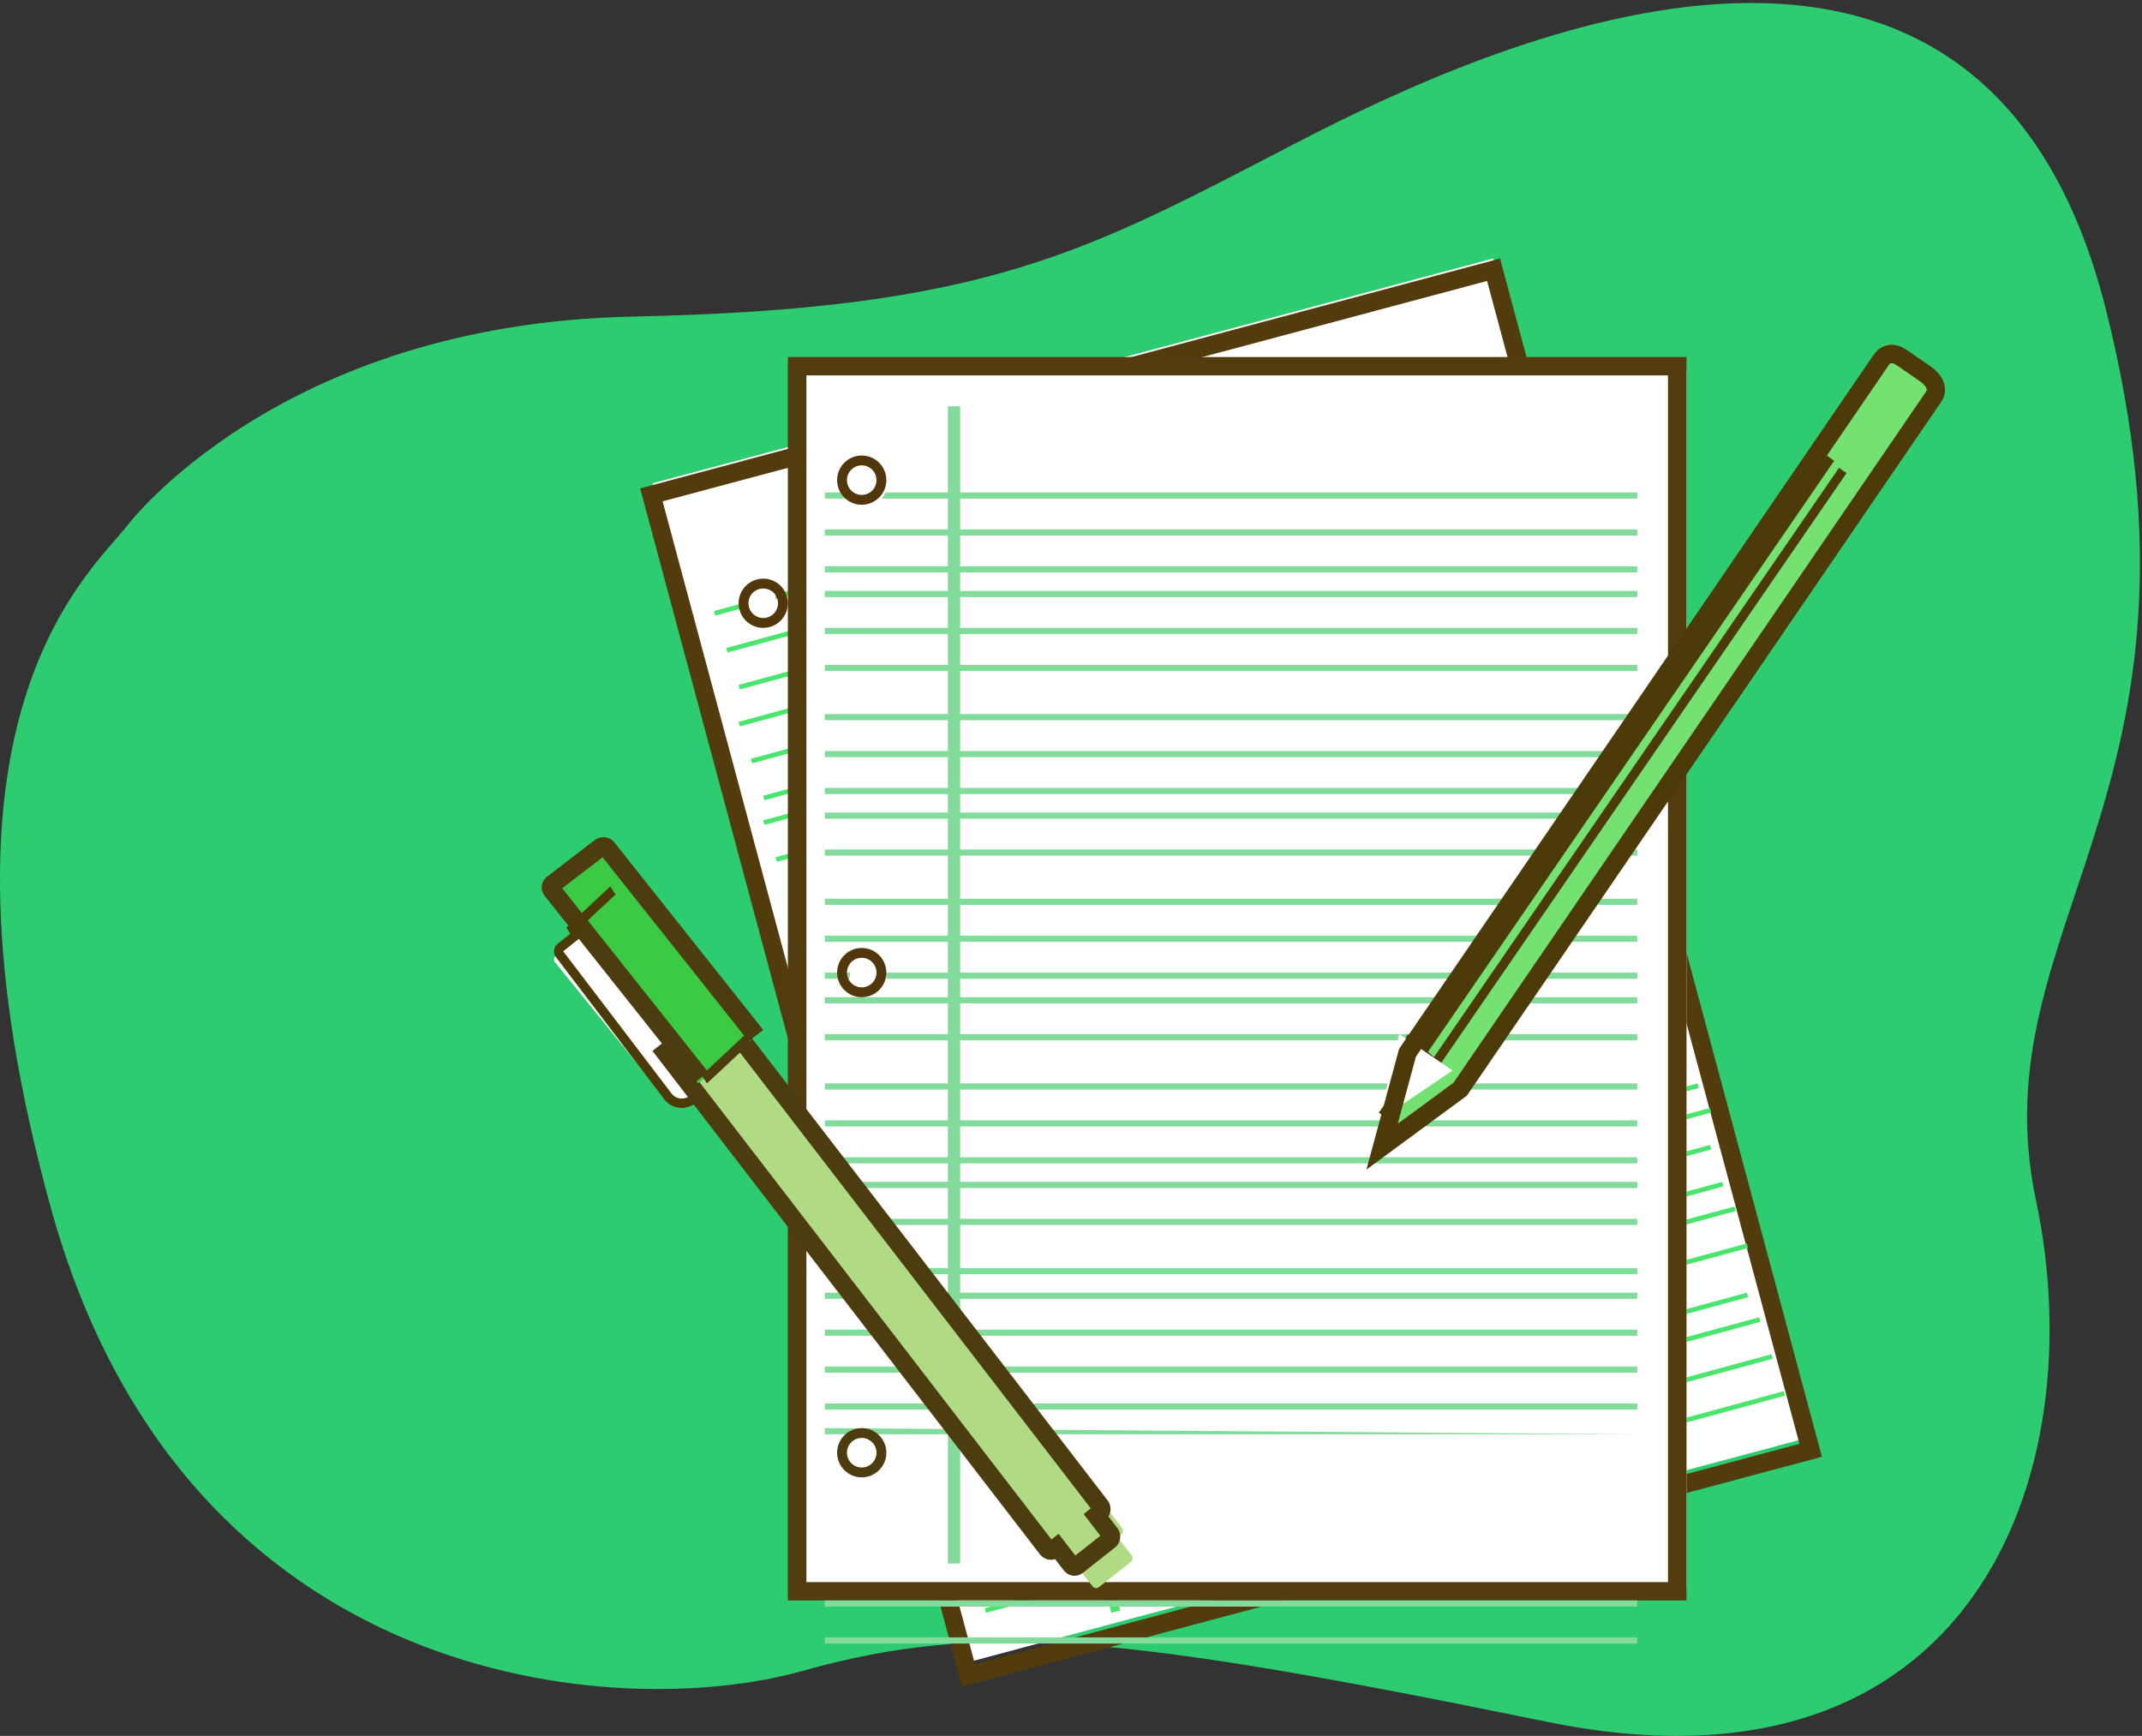 <?xml version="1.0" encoding="UTF-8"?>
<svg width="174px" height="141px" viewBox="0 0 174 141" version="1.1" xmlns="http://www.w3.org/2000/svg" xmlns:xlink="http://www.w3.org/1999/xlink">
    <rect x="0" y="0" width="174" height="141" fill="#333333" stroke="none"/>
    <!-- Generator: Sketch 47.1 (45422) - http://www.bohemiancoding.com/sketch -->
    <title>Page 1 Copy</title>
    <desc>Created with Sketch.</desc>
    <defs>
        <polygon id="path-1" points="0 140 174 140 174 0 0 0"></polygon>
    </defs>
    <g id="Home" stroke="none" stroke-width="1" fill="none" fill-rule="evenodd">
        <g id="Mobile" transform="translate(-73, -2060)">
            <g id="Group-6" transform="translate(50, 2060)">
                <g id="Page-1-Copy" transform="translate(23, 0)">
                    <g id="Group-3" fill="#2ECC71">
                        <path d="M10.27,42.776 C10.27,42.776 22.567,26.302 51.415,25.713 C80.263,25.125 88.302,20.418 105.328,11.592 C122.352,2.767 161.133,-14.296 171.064,25.125 C180.995,64.546 160.66,75.137 165.388,97.495 C170.118,119.853 160.187,146.918 125.663,139.857 C91.14,132.797 79.79,131.62 65.129,135.739 C50.469,139.857 14.999,137.504 4.122,98.083 C-6.755,58.662 6.959,46.895 10.27,42.776" id="Fill-1"></path>
                    </g>
                    <polygon id="Fill-4" fill="#FFFFFF" points="147 116.744 78.713 135 53 39.256 121.287 21"></polygon>
                    <path d="M53.826,40.721 L79.2,135.179 L146.173,117.279 L120.799,22.821 L53.826,40.721 Z M78.146,137 L52,39.67 L121.853,21 L148,118.331 L78.146,137 Z" id="Fill-6" fill="#523C0E"></path>
                    <polygon id="Fill-8" fill="#4AE56C" points="90.278 131 66 40.194 66.722 40 91 130.806"></polygon>
                    <polygon id="Fill-10" fill="#4AE56C" points="58.098 50 58 49.632 122.903 32 123 32.368"></polygon>
                    <polygon id="Fill-12" fill="#4AE56C" points="59.098 53 59 52.632 123.903 35 124 35.368"></polygon>
                    <polygon id="Fill-14" fill="#4AE56C" points="60.097 56 60 55.632 124.903 38 125 38.368"></polygon>
                    <polygon id="Fill-16" fill="#4AE56C" points="60.097 59 60 58.632 124.903 41 125 41.368"></polygon>
                    <polygon id="Fill-18" fill="#4AE56C" points="61.097 62 61 61.632 125.903 44 126 44.368"></polygon>
                    <polygon id="Fill-20" fill="#4AE56C" points="62.097 65 62 64.632 126.903 47 127 47.368"></polygon>
                    <polygon id="Fill-22" fill="#4AE56C" points="62.097 67 62 66.632 126.903 49 127 49.368"></polygon>
                    <polygon id="Fill-24" fill="#4AE56C" points="63.097 70 63 69.632 127.903 52 128 52.368"></polygon>
                    <polygon id="Fill-26" fill="#4AE56C" points="64.097 74 64 73.632 128.903 56 129 56.368"></polygon>
                    <polygon id="Fill-28" fill="#4AE56C" points="65.098 77 65 76.632 129.903 59 130 59.368"></polygon>
                    <polygon id="Fill-30" fill="#4AE56C" points="65.097 79 65 78.632 129.903 61 130 61.368"></polygon>
                    <polygon id="Fill-32" fill="#4AE56C" points="66.097 82 66 81.632 130.903 64 131 64.368"></polygon>
                    <polygon id="Fill-34" fill="#4AE56C" points="67.097 85 67 84.632 131.903 67 132 67.368"></polygon>
                    <polygon id="Fill-36" fill="#4AE56C" points="68.097 87 68 86.632 132.903 69 133 69.368"></polygon>
                    <polygon id="Fill-38" fill="#4AE56C" points="68.097 91 68 90.632 132.903 73 133 73.368"></polygon>
                    <polygon id="Fill-40" fill="#4AE56C" points="69.097 94 69 93.632 133.903 76 134 76.368"></polygon>
                    <polygon id="Fill-42" fill="#4AE56C" points="70.097 96 70 95.632 134.903 78 135 78.368"></polygon>
                    <polygon id="Fill-44" fill="#4AE56C" points="72.098 99 72 98.632 136.903 81 137 81.368"></polygon>
                    <polygon id="Fill-46" fill="#4AE56C" points="72.098 102 72 101.632 136.903 84 137 84.368"></polygon>
                    <polygon id="Fill-48" fill="#4AE56C" points="73.097 106 73 105.632 137.903 88 138 88.368"></polygon>
                    <polygon id="Fill-50" fill="#4AE56C" points="74.097 108 74 107.632 138.903 90 139 90.368"></polygon>
                    <polygon id="Fill-52" fill="#4AE56C" points="74.097 111 74 110.632 138.903 93 139 93.368"></polygon>
                    <polygon id="Fill-54" fill="#4AE56C" points="75.097 114 75 113.632 139.903 96 140 96.368"></polygon>
                    <polygon id="Fill-56" fill="#4AE56C" points="76.097 116 76 115.632 140.903 98 141 98.368"></polygon>
                    <polygon id="Fill-58" fill="#4AE56C" points="77.097 119 77 118.632 141.903 101 142 101.368"></polygon>
                    <polygon id="Fill-60" fill="#4AE56C" points="77.098 123 77 122.632 141.903 105 142 105.368"></polygon>
                    <polygon id="Fill-62" fill="#4AE56C" points="78.098 125 78 124.632 142.903 107 143 107.368"></polygon>
                    <polygon id="Fill-64" fill="#4AE56C" points="79.097 128 79 127.632 143.903 110 144 110.368"></polygon>
                    <polygon id="Fill-66" fill="#4AE56C" points="80.097 131 80 130.632 144.903 113 145 113.368"></polygon>
                    <path d="M81.499,127 C80.822,127 80.226,126.543 80.051,125.888 C79.837,125.089 80.313,124.266 81.112,124.052 C81.24,124.018 81.37,124 81.501,124 C82.178,124 82.773,124.457 82.949,125.112 C83.163,125.911 82.687,126.734 81.888,126.948 C81.76,126.982 81.63,127 81.499,127" id="Fill-68" fill="#FFFFFF"></path>
                    <path d="M82.001,123 C81.83,123 81.656,123.022 81.483,123.069 C80.416,123.354 79.783,124.451 80.069,125.517 C80.308,126.411 81.116,127 81.999,127 C82.17,127 82.344,126.978 82.518,126.931 C83.584,126.645 84.217,125.549 83.931,124.482 C83.692,123.589 82.884,123 82.001,123 M82.001,123.8 L82.001,123.8 C82.542,123.8 83.019,124.166 83.159,124.69 C83.33,125.329 82.95,125.988 82.31,126.159 C82.208,126.186 82.103,126.2 81.999,126.2 C81.457,126.2 80.982,125.834 80.841,125.311 C80.67,124.672 81.051,124.012 81.689,123.841 C81.793,123.814 81.897,123.8 82.001,123.8" id="Fill-70" fill="#1485E0"></path>
                    <path d="M71.499,88 C70.822,88 70.227,87.543 70.052,86.888 C69.948,86.501 70.001,86.097 70.201,85.75 C70.402,85.403 70.725,85.156 71.112,85.052 C71.24,85.017 71.37,85 71.501,85 C72.178,85 72.773,85.457 72.948,86.112 C73.052,86.499 72.999,86.903 72.799,87.25 C72.598,87.597 72.275,87.845 71.888,87.948 C71.761,87.982 71.63,88 71.499,88" id="Fill-72" fill="#FFFFFF"></path>
                    <path d="M71.002,84 C70.83,84 70.656,84.022 70.483,84.069 C69.416,84.354 68.783,85.451 69.069,86.518 C69.308,87.411 70.116,88 70.999,88 C71.17,88 71.344,87.978 71.518,87.931 C72.584,87.645 73.217,86.549 72.931,85.482 C72.692,84.589 71.884,84 71.002,84 M71.002,84.8 L71.002,84.8 C71.542,84.8 72.019,85.166 72.159,85.69 C72.242,85.999 72.199,86.323 72.039,86.6 C71.879,86.877 71.62,87.076 71.31,87.159 C71.208,87.186 71.103,87.2 70.999,87.2 C70.457,87.2 69.982,86.834 69.841,86.311 C69.758,86.001 69.801,85.677 69.961,85.4 C70.122,85.123 70.38,84.925 70.689,84.841 C70.793,84.814 70.897,84.8 71.002,84.8" id="Fill-74" fill="#1485E0"></path>
                    <path d="M61.499,50 C60.822,50 60.226,49.542 60.051,48.888 C59.837,48.089 60.313,47.266 61.112,47.052 C61.24,47.017 61.37,47 61.501,47 C62.178,47 62.774,47.457 62.949,48.112 C63.163,48.911 62.687,49.735 61.889,49.948 C61.761,49.983 61.63,50 61.499,50" id="Fill-76" fill="#FFFFFF"></path>
                    <path d="M62.001,47 C61.83,47 61.656,47.022 61.483,47.069 C60.416,47.354 59.783,48.451 60.068,49.518 C60.308,50.411 61.116,51 61.999,51 C62.17,51 62.344,50.978 62.518,50.931 C63.584,50.645 64.217,49.549 63.931,48.482 C63.692,47.589 62.884,47 62.001,47 M62.001,47.8 L62.001,47.8 C62.543,47.8 63.018,48.166 63.159,48.69 C63.33,49.329 62.95,49.988 62.31,50.159 C62.208,50.186 62.103,50.2 61.999,50.2 C61.458,50.2 60.981,49.835 60.841,49.311 C60.759,49.001 60.801,48.677 60.961,48.4 C61.121,48.123 61.38,47.925 61.689,47.841 C61.792,47.814 61.897,47.8 62.001,47.8" id="Fill-78" fill="#52370D"></path>
                    <mask id="mask-2" fill="white">
                        <use xlink:href="#path-1"></use>
                    </mask>
                    <g id="Clip-81"></g>
                    <polygon id="Fill-80" fill="#FFFFFF" mask="url(#mask-2)" points="65 129 137 129 137 30 65 30"></polygon>
                    <path d="M65.505,128.509 L135.495,128.509 L135.495,30.491 L65.505,30.491 L65.505,128.509 Z M64,130 L137,130 L137,29 L64,29 L64,130 Z" id="Fill-82" fill="#543C11" mask="url(#mask-2)"></path>
                    <polygon id="Fill-83" fill="#83DB9B" mask="url(#mask-2)" points="77 127 78 127 78 33 77 33"></polygon>
                    <polygon id="Fill-84" fill="#83DB9B" mask="url(#mask-2)" points="67 40.5 133 40.5 133 40 67 40"></polygon>
                    <polygon id="Fill-85" fill="#83DB9B" mask="url(#mask-2)" points="67 43.5 133 43.5 133 43 67 43"></polygon>
                    <polygon id="Fill-86" fill="#83DB9B" mask="url(#mask-2)" points="67 46.5 133 46.5 133 46 67 46"></polygon>
                    <polygon id="Fill-87" fill="#83DB9B" mask="url(#mask-2)" points="67 48.5 133 48.5 133 48 67 48"></polygon>
                    <polygon id="Fill-88" fill="#83DB9B" mask="url(#mask-2)" points="67 51.5 133 51.5 133 51 67 51"></polygon>
                    <polygon id="Fill-89" fill="#83DB9B" mask="url(#mask-2)" points="67 54.5 133 54.5 133 54 67 54"></polygon>
                    <polygon id="Fill-90" fill="#83DB9B" mask="url(#mask-2)" points="67 58.5 133 58.5 133 58 67 58"></polygon>
                    <polygon id="Fill-91" fill="#83DB9B" mask="url(#mask-2)" points="67 61.5 133 61.5 133 61 67 61"></polygon>
                    <polygon id="Fill-92" fill="#83DB9B" mask="url(#mask-2)" points="67 64.5 133 64.5 133 64 67 64"></polygon>
                    <polygon id="Fill-93" fill="#83DB9B" mask="url(#mask-2)" points="67 66.5 133 66.5 133 66 67 66"></polygon>
                    <polygon id="Fill-94" fill="#83DB9B" mask="url(#mask-2)" points="67 69.5 133 69.5 133 69 67 69"></polygon>
                    <polygon id="Fill-95" fill="#83DB9B" mask="url(#mask-2)" points="67 73.5 133 73.5 133 73 67 73"></polygon>
                    <polygon id="Fill-96" fill="#83DB9B" mask="url(#mask-2)" points="67 76.5 133 76.5 133 76 67 76"></polygon>
                    <polygon id="Fill-97" fill="#83DB9B" mask="url(#mask-2)" points="67 79.5 133 79.5 133 79 67 79"></polygon>
                    <polygon id="Fill-98" fill="#83DB9B" mask="url(#mask-2)" points="67 81.5 133 81.5 133 81 67 81"></polygon>
                    <polygon id="Fill-99" fill="#83DB9B" mask="url(#mask-2)" points="67 84.5 133 84.5 133 84 67 84"></polygon>
                    <polygon id="Fill-100" fill="#83DB9B" mask="url(#mask-2)" points="67 88.5 133 88.5 133 88 67 88"></polygon>
                    <polygon id="Fill-101" fill="#83DB9B" mask="url(#mask-2)" points="67 91.5 133 91.5 133 91 67 91"></polygon>
                    <polygon id="Fill-102" fill="#83DB9B" mask="url(#mask-2)" points="67 94.5 133 94.5 133 94 67 94"></polygon>
                    <polygon id="Fill-103" fill="#83DB9B" mask="url(#mask-2)" points="67 96.5 133 96.5 133 96 67 96"></polygon>
                    <polygon id="Fill-104" fill="#83DB9B" mask="url(#mask-2)" points="67 99.5 133 99.5 133 99 67 99"></polygon>
                    <polygon id="Fill-105" fill="#83DB9B" mask="url(#mask-2)" points="67 103.5 133 103.5 133 103 67 103"></polygon>
                    <polygon id="Fill-106" fill="#83DB9B" mask="url(#mask-2)" points="67 105.5 133 105.5 133 105 67 105"></polygon>
                    <polygon id="Fill-107" fill="#83DB9B" mask="url(#mask-2)" points="67 108.5 133 108.5 133 108 67 108"></polygon>
                    <polygon id="Fill-108" fill="#83DB9B" mask="url(#mask-2)" points="67 111.5 133 111.5 133 111 67 111"></polygon>
                    <polygon id="Fill-109" fill="#83DB9B" mask="url(#mask-2)" points="67 114.5 133 114.5 133 114 67 114"></polygon>
                    <polygon id="Fill-110" fill="#83DB9B" mask="url(#mask-2)" points="133 116.5 67 116.5 67 116"></polygon>
                    <polygon id="Fill-111" fill="#83DB9B" mask="url(#mask-2)" points="67 130.5 133 130.5 133 130 67 130"></polygon>
                    <polygon id="Fill-112" fill="#83DB9B" mask="url(#mask-2)" points="67 133.5 133 133.5 133 133 67 133"></polygon>
                    <path d="M70.5,120 C69.673,120 69,119.327 69,118.5 C69,117.673 69.673,117 70.5,117 C71.328,117 72,117.673 72,118.5 C72,119.327 71.328,120 70.5,120" id="Fill-113" fill="#FFFFFF" mask="url(#mask-2)"></path>
                    <path d="M70,116 C68.896,116 68,116.896 68,118 C68,119.104 68.896,120 70,120 C71.105,120 72,119.104 72,118 C72,116.896 71.105,116 70,116 M70,116.8 C70.662,116.8 71.2,117.338 71.2,118 C71.2,118.662 70.662,119.2 70,119.2 C69.339,119.2 68.8,118.662 68.8,118 C68.8,117.338 69.339,116.8 70,116.8" id="Fill-114" fill="#4D3C10" mask="url(#mask-2)"></path>
                    <path d="M70.5,81 C69.673,81 69,80.327 69,79.5 C69,78.673 69.673,78 70.5,78 C71.328,78 72,78.673 72,79.5 C72,80.327 71.328,81 70.5,81" id="Fill-115" fill="#FFFFFF" mask="url(#mask-2)"></path>
                    <path d="M70,77 C68.896,77 68,77.896 68,79 C68,80.105 68.896,81 70,81 C71.105,81 72,80.105 72,79 C72,77.896 71.105,77 70,77 M70,77.8 C70.662,77.8 71.2,78.338 71.2,79 C71.2,79.662 70.662,80.2 70,80.2 C69.339,80.2 68.8,79.662 68.8,79 C68.8,78.338 69.339,77.8 70,77.8" id="Fill-116" fill="#52370D" mask="url(#mask-2)"></path>
                    <path d="M70.5,41 C69.673,41 69,40.327 69,39.5 C69,38.673 69.673,38 70.5,38 C71.328,38 72,38.673 72,39.5 C72,40.327 71.328,41 70.5,41" id="Fill-117" fill="#FFFFFF" mask="url(#mask-2)"></path>
                    <path d="M70,37 C68.896,37 68,37.896 68,39 C68,40.105 68.896,41 70,41 C71.105,41 72,40.105 72,39 C72,37.896 71.105,37 70,37 M70,37.8 C70.662,37.8 71.2,38.338 71.2,39 C71.2,39.662 70.662,40.2 70,40.2 C69.339,40.2 68.8,39.662 68.8,39 C68.8,38.338 69.339,37.8 70,37.8" id="Fill-118" fill="#52370D" mask="url(#mask-2)"></path>
                    <path d="M47.319,76 L45.152,77.63 C44.982,77.758 44.949,77.99 45.082,78.154 L54.224,89.446 C54.757,90.104 55.699,90.175 56.377,89.665 L61,86.186" id="Fill-119" fill="#FFFFFF" mask="url(#mask-2)"></path>
                    <path d="M56.408,89.682 C55.596,90.222 54.548,90.064 53.955,89.286 L45.158,77.741 C45.034,77.579 44.98,77.377 45.007,77.173 C45.033,76.973 45.133,76.793 45.29,76.668 L47.376,75 L47.837,75.605 L45.752,77.273 L54.545,88.814 C54.922,89.307 55.587,89.374 56.091,88.971 L60.539,85.415 L61,86.02 L56.552,89.577 C56.506,89.615 56.457,89.65 56.408,89.682" id="Fill-120" fill="#4D3A09" mask="url(#mask-2)"></path>
                    <path d="M56,87.429 L86.821,127.543 C86.946,127.706 87.159,127.764 87.318,127.639 L87.631,127.39 L88.752,128.85 C88.877,129.012 89.102,129.051 89.261,128.926 L91.856,126.868 C92.015,126.742 92.049,126.496 91.924,126.335 L90.803,124.875 L91.066,124.667 C91.226,124.54 91.271,124.276 91.146,124.114 L60.324,84 L56,87.429 Z" id="Fill-121" fill="#B0DB83" mask="url(#mask-2)"></path>
                    <path d="M85.994,124.587 L87.352,126.352 L89.383,124.745 L88.024,122.98 L88.604,122.52 L58.259,83.095 L55.067,85.622 L85.413,125.046 L85.994,124.587 Z M87.881,127.821 C87.402,128.137 86.771,128.024 86.414,127.56 L85.705,126.639 C85.273,126.793 84.776,126.646 84.47,126.248 L53,85.363 L58.512,81 L89.983,121.885 C90.166,122.123 90.244,122.437 90.197,122.748 C90.174,122.902 90.121,123.047 90.044,123.177 L90.766,124.116 C91.142,124.603 91.056,125.314 90.571,125.699 L87.881,127.821 Z" id="Fill-122" fill="#4D3C10" mask="url(#mask-2)"></path>
                    <path d="M56.705,88 L45.079,72.603 C44.955,72.44 44.979,72.215 45.137,72.087 L48.859,69.084 C49.017,68.957 49.251,68.974 49.374,69.137 L61,84.534" id="Fill-123" fill="#3ACA44" mask="url(#mask-2)"></path>
                    <path d="M56.34,88 L44.244,72.766 C43.855,72.276 43.939,71.594 44.435,71.213 L48.308,68.241 C48.808,67.858 49.522,67.941 49.904,68.422 L62,83.657 L60.808,84.571 L48.949,69.634 L45.672,72.149 L57.531,87.085 L56.34,88 Z" id="Fill-124" fill="#4D3C10" mask="url(#mask-2)"></path>
                    <polygon id="Fill-125" fill="#4D3C10" mask="url(#mask-2)" points="57.428 88 57 87.342 60.572 84 61 84.659"></polygon>
                    <polygon id="Fill-126" fill="#4D3A09" mask="url(#mask-2)" points="46.429 76 46 75.342 49.571 72 50 72.658"></polygon>
                    <path d="M154.285,28.345 L156.12,29.624 C156.796,30.095 157.281,30.826 156.817,31.512 L118.345,88.288 L112,93 L114.063,85.303 L152.535,28.526 C152.999,27.84 153.609,27.874 154.285,28.345" id="Fill-127" fill="#74E270" mask="url(#mask-2)"></path>
                    <polygon id="Fill-128" fill="#4D3A09" mask="url(#mask-2)" points="150 38.422 116.615 87 116 86.577 149.386 38"></polygon>
                    <polygon id="Fill-129" fill="#4D3A09" mask="url(#mask-2)" points="149 37.422 115.615 86 115 85.577 148.386 37"></polygon>
                    <polygon id="Fill-130" fill="#4D3A09" mask="url(#mask-2)" points="117 86.324 116.638 87 114 84.676 114.362 84"></polygon>
                    <polygon id="Fill-131" fill="#FFFFFF" mask="url(#mask-2)" points="118 86.953 112 91 113.664 84"></polygon>
                    <polygon id="Fill-132" fill="#4D3A09" mask="url(#mask-2)" points="113.015 89 114 89.629 112.985 91 112 90.372"></polygon>
                    <path d="M118.075,87.944 L156.464,31.802 C156.51,31.735 156.595,31.609 156.334,31.302 C156.237,31.187 156.107,31.073 155.958,30.969 L154.124,29.702 C153.63,29.361 153.541,29.492 153.406,29.689 L115.017,85.832 L113.544,91.279 L118.075,87.944 Z M157.463,30.333 C158.089,31.07 158.173,31.935 157.686,32.647 L119.155,88.999 L111,95 L113.651,85.196 L113.723,85.092 L152.183,28.844 C152.85,27.869 153.889,27.73 154.964,28.472 L156.799,29.74 C157.056,29.918 157.28,30.118 157.463,30.333 L157.463,30.333 Z" id="Fill-133" fill="#4D3A09" mask="url(#mask-2)"></path>
                </g>
            </g>
        </g>
    </g>
</svg>